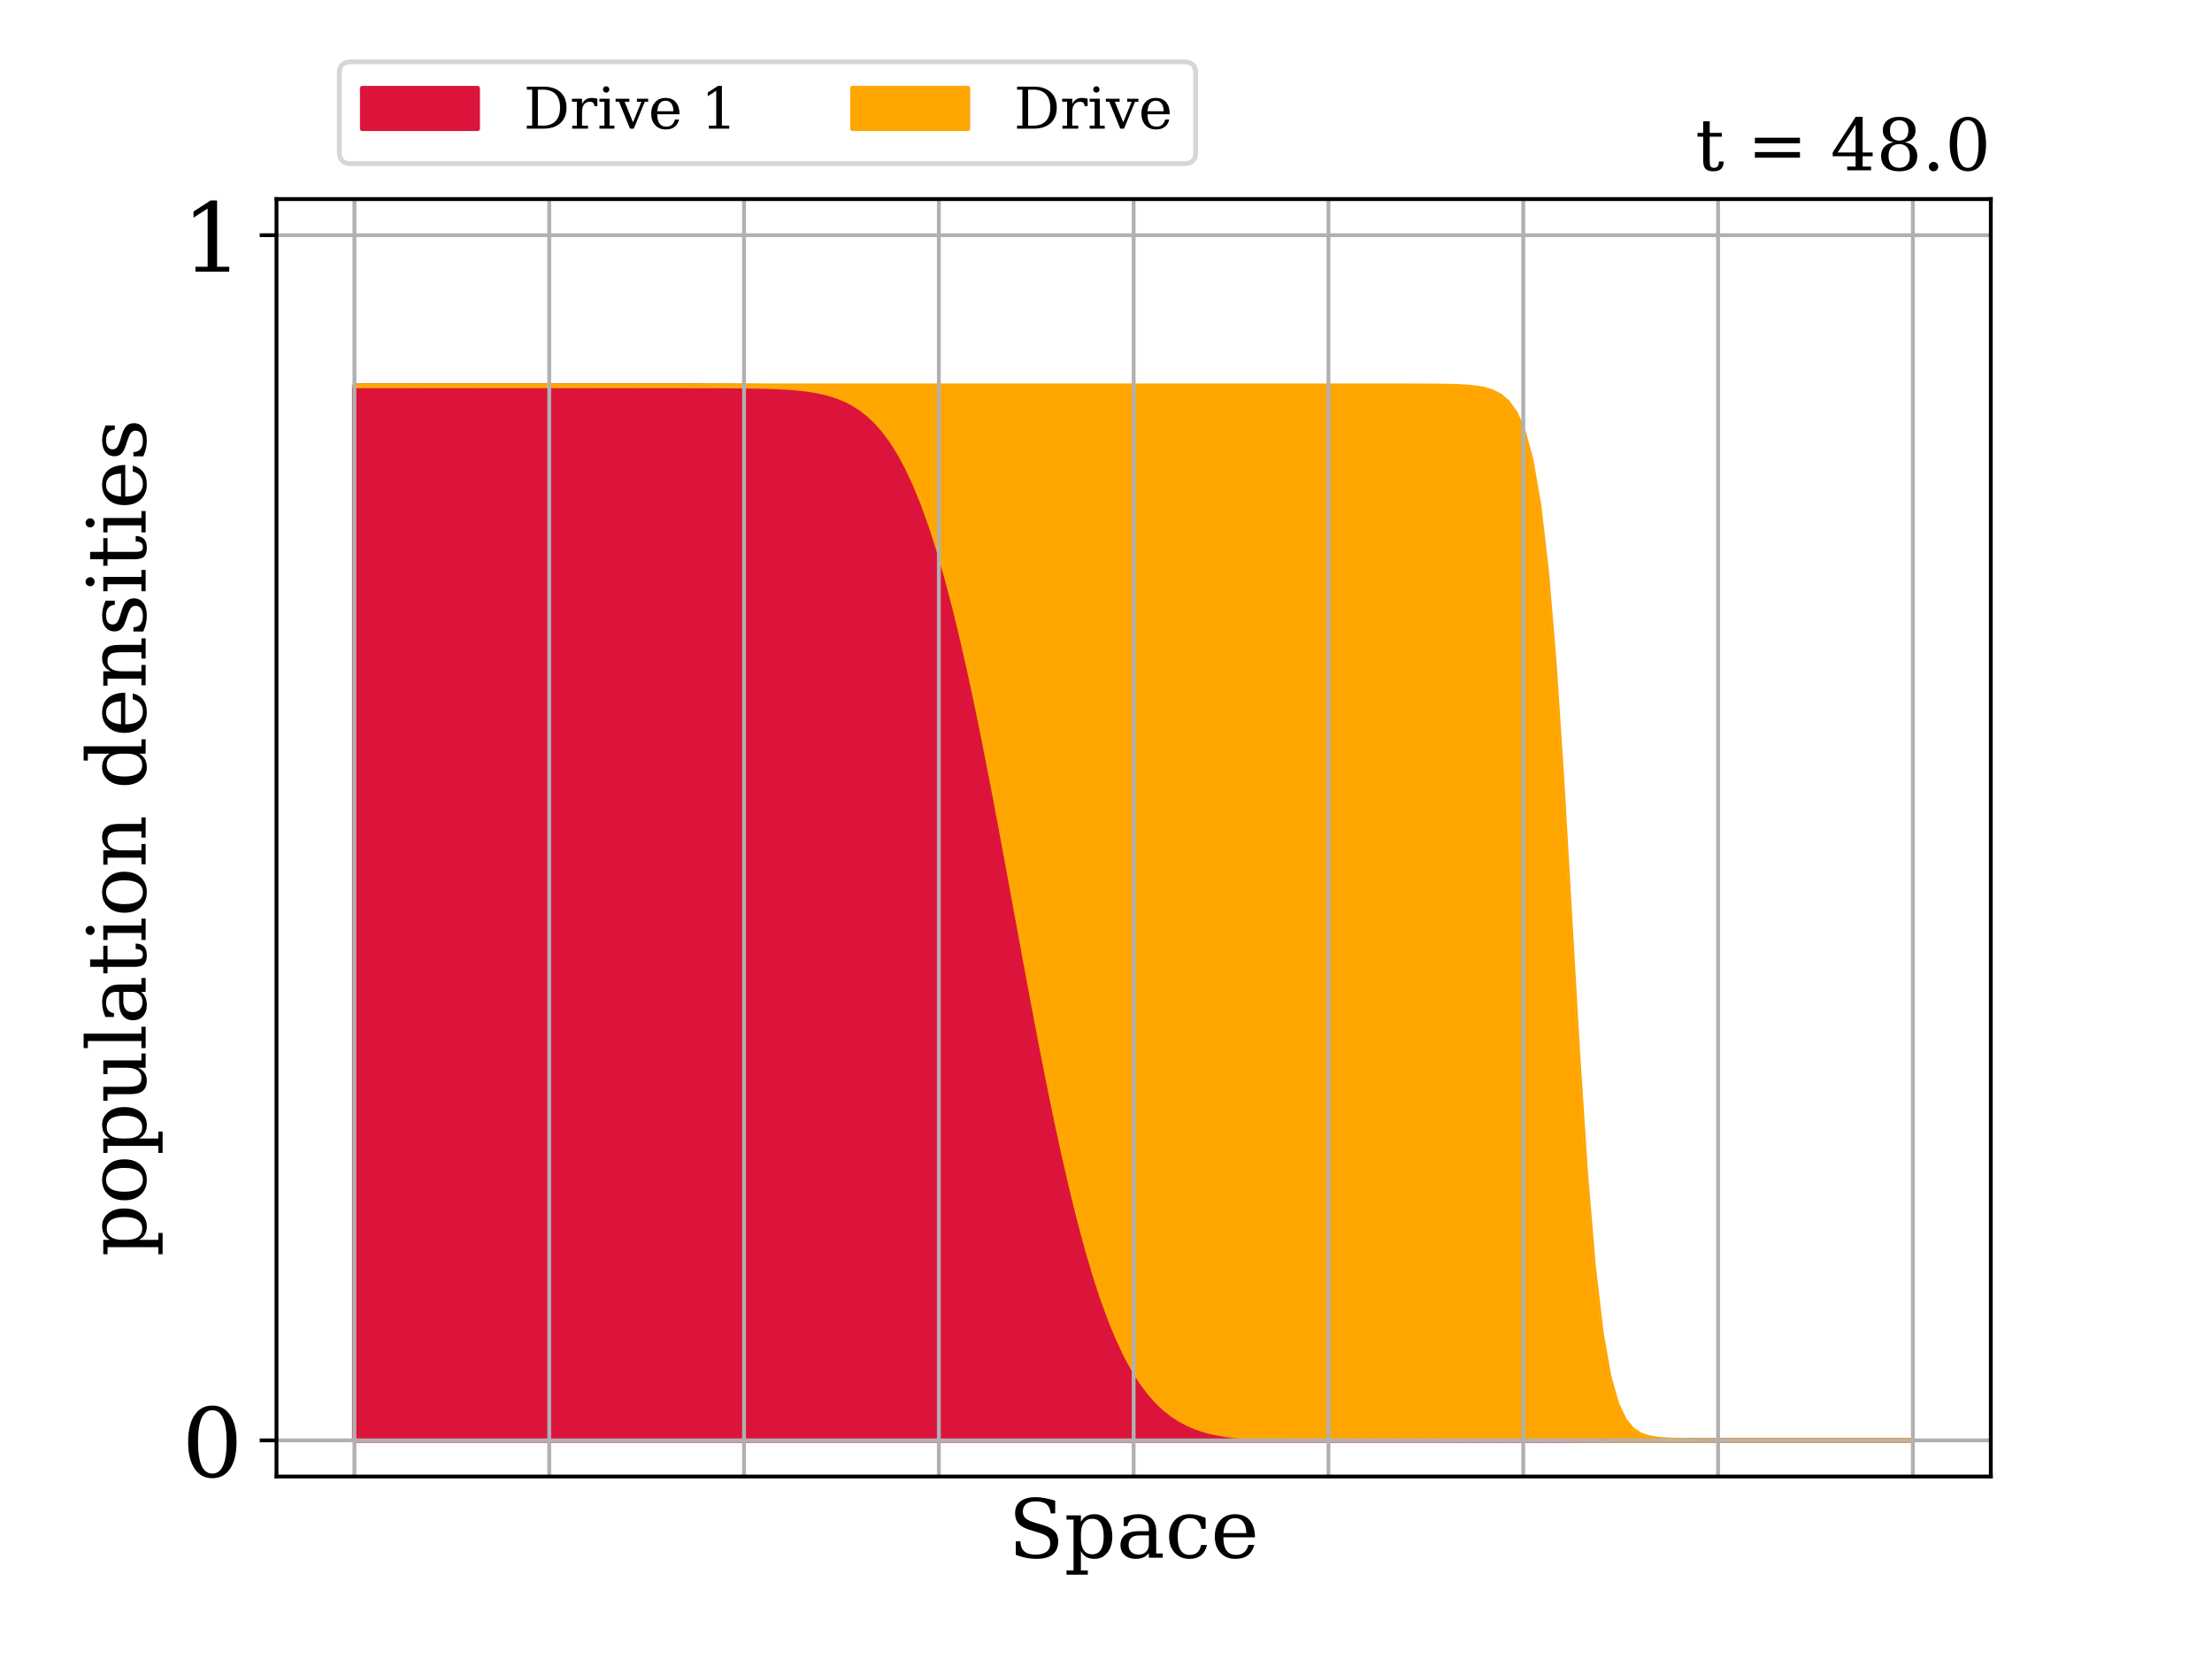 <?xml version="1.0" encoding="utf-8" standalone="no"?>
<!DOCTYPE svg PUBLIC "-//W3C//DTD SVG 1.1//EN"
  "http://www.w3.org/Graphics/SVG/1.1/DTD/svg11.dtd">
<!-- Created with matplotlib (https://matplotlib.org/) -->
<svg height="345.6pt" version="1.1" viewBox="0 0 460.8 345.6" width="460.8pt" xmlns="http://www.w3.org/2000/svg" xmlns:xlink="http://www.w3.org/1999/xlink">
 <defs>
  <style type="text/css">*{stroke-linecap:butt;stroke-linejoin:round;}</style>
 </defs>
 <g id="figure_1">
  <g id="patch_1">
   <path d="M 0 345.6 
L 460.8 345.6 
L 460.8 0 
L 0 0 
z
" style="fill:#ffffff;"/>
  </g>
  <g id="axes_1">
   <g id="patch_2">
    <path d="M 57.6 307.584 
L 414.72 307.584 
L 414.72 41.472 
L 57.6 41.472 
z
" style="fill:#ffffff;"/>
   </g>
   <g id="PolyCollection_1">
    <defs>
     <path d="M 73.833 -45.547 
L 73.833 -265.215 
L 75.456 -265.215 
L 77.079 -265.215 
L 78.703 -265.215 
L 80.326 -265.215 
L 81.949 -265.215 
L 83.572 -265.215 
L 85.196 -265.215 
L 86.819 -265.215 
L 88.442 -265.215 
L 90.065 -265.215 
L 91.689 -265.215 
L 93.312 -265.215 
L 94.935 -265.215 
L 96.559 -265.215 
L 98.182 -265.215 
L 99.805 -265.215 
L 101.428 -265.215 
L 103.052 -265.215 
L 104.675 -265.215 
L 106.298 -265.215 
L 107.921 -265.215 
L 109.545 -265.215 
L 111.168 -265.215 
L 112.791 -265.215 
L 114.415 -265.215 
L 116.038 -265.215 
L 117.661 -265.215 
L 119.284 -265.215 
L 120.908 -265.215 
L 122.531 -265.215 
L 124.154 -265.215 
L 125.777 -265.215 
L 127.401 -265.215 
L 129.024 -265.215 
L 130.647 -265.215 
L 132.271 -265.215 
L 133.894 -265.215 
L 135.517 -265.215 
L 137.14 -265.215 
L 138.764 -265.215 
L 140.387 -265.214 
L 142.01 -265.214 
L 143.633 -265.213 
L 145.257 -265.212 
L 146.88 -265.209 
L 148.503 -265.206 
L 150.127 -265.202 
L 151.75 -265.195 
L 153.373 -265.185 
L 154.996 -265.171 
L 156.62 -265.151 
L 158.243 -265.122 
L 159.866 -265.082 
L 161.489 -265.026 
L 163.113 -264.95 
L 164.736 -264.847 
L 166.359 -264.708 
L 167.983 -264.523 
L 169.606 -264.279 
L 171.229 -263.96 
L 172.852 -263.55 
L 174.476 -263.024 
L 176.099 -262.359 
L 177.722 -261.526 
L 179.345 -260.494 
L 180.969 -259.226 
L 182.592 -257.685 
L 184.215 -255.832 
L 185.839 -253.626 
L 187.462 -251.026 
L 189.085 -247.995 
L 190.708 -244.495 
L 192.332 -240.497 
L 193.955 -235.975 
L 195.578 -230.915 
L 197.201 -225.31 
L 198.825 -219.165 
L 200.448 -212.498 
L 202.071 -205.337 
L 203.695 -197.727 
L 205.318 -189.722 
L 206.941 -181.388 
L 208.564 -172.8 
L 210.188 -164.042 
L 211.811 -155.202 
L 213.434 -146.37 
L 215.057 -137.638 
L 216.681 -129.091 
L 218.304 -120.813 
L 219.927 -112.874 
L 221.551 -105.34 
L 223.174 -98.262 
L 224.797 -91.679 
L 226.42 -85.619 
L 228.044 -80.095 
L 229.667 -75.11 
L 231.29 -70.657 
L 232.913 -66.718 
L 234.537 -63.268 
L 236.16 -60.275 
L 237.783 -57.704 
L 239.407 -55.516 
L 241.03 -53.672 
L 242.653 -52.131 
L 244.276 -50.857 
L 245.9 -49.812 
L 247.523 -48.962 
L 249.146 -48.277 
L 250.769 -47.729 
L 252.393 -47.294 
L 254.016 -46.952 
L 255.639 -46.684 
L 257.263 -46.475 
L 258.886 -46.314 
L 260.509 -46.189 
L 262.132 -46.094 
L 263.756 -46.02 
L 265.379 -45.964 
L 267.002 -45.921 
L 268.625 -45.887 
L 270.249 -45.861 
L 271.872 -45.841 
L 273.495 -45.825 
L 275.119 -45.812 
L 276.742 -45.801 
L 278.365 -45.792 
L 279.988 -45.784 
L 281.612 -45.778 
L 283.235 -45.772 
L 284.858 -45.768 
L 286.481 -45.763 
L 288.105 -45.759 
L 289.728 -45.756 
L 291.351 -45.752 
L 292.975 -45.749 
L 294.598 -45.747 
L 296.221 -45.744 
L 297.844 -45.742 
L 299.468 -45.739 
L 301.091 -45.737 
L 302.714 -45.735 
L 304.337 -45.733 
L 305.961 -45.731 
L 307.584 -45.729 
L 309.207 -45.728 
L 310.831 -45.726 
L 312.454 -45.723 
L 314.077 -45.721 
L 315.7 -45.718 
L 317.324 -45.714 
L 318.947 -45.708 
L 320.57 -45.699 
L 322.193 -45.687 
L 323.817 -45.672 
L 325.44 -45.652 
L 327.063 -45.63 
L 328.687 -45.608 
L 330.31 -45.589 
L 331.933 -45.574 
L 333.556 -45.564 
L 335.18 -45.557 
L 336.803 -45.553 
L 338.426 -45.55 
L 340.049 -45.549 
L 341.673 -45.548 
L 343.296 -45.548 
L 344.919 -45.548 
L 346.543 -45.548 
L 348.166 -45.548 
L 349.789 -45.547 
L 351.412 -45.547 
L 353.036 -45.547 
L 354.659 -45.547 
L 356.282 -45.547 
L 357.905 -45.547 
L 359.529 -45.547 
L 361.152 -45.547 
L 362.775 -45.547 
L 364.399 -45.547 
L 366.022 -45.547 
L 367.645 -45.547 
L 369.268 -45.547 
L 370.892 -45.547 
L 372.515 -45.547 
L 374.138 -45.547 
L 375.761 -45.547 
L 377.385 -45.547 
L 379.008 -45.547 
L 380.631 -45.547 
L 382.255 -45.547 
L 383.878 -45.547 
L 385.501 -45.547 
L 387.124 -45.547 
L 388.748 -45.547 
L 390.371 -45.547 
L 391.994 -45.547 
L 393.617 -45.547 
L 395.241 -45.547 
L 396.864 -45.547 
L 398.487 -45.547 
L 398.487 -45.547 
L 398.487 -45.547 
L 396.864 -45.547 
L 395.241 -45.547 
L 393.617 -45.547 
L 391.994 -45.547 
L 390.371 -45.547 
L 388.748 -45.547 
L 387.124 -45.547 
L 385.501 -45.547 
L 383.878 -45.547 
L 382.255 -45.547 
L 380.631 -45.547 
L 379.008 -45.547 
L 377.385 -45.547 
L 375.761 -45.547 
L 374.138 -45.547 
L 372.515 -45.547 
L 370.892 -45.547 
L 369.268 -45.547 
L 367.645 -45.547 
L 366.022 -45.547 
L 364.399 -45.547 
L 362.775 -45.547 
L 361.152 -45.547 
L 359.529 -45.547 
L 357.905 -45.547 
L 356.282 -45.547 
L 354.659 -45.547 
L 353.036 -45.547 
L 351.412 -45.547 
L 349.789 -45.547 
L 348.166 -45.547 
L 346.543 -45.547 
L 344.919 -45.547 
L 343.296 -45.547 
L 341.673 -45.547 
L 340.049 -45.547 
L 338.426 -45.547 
L 336.803 -45.547 
L 335.18 -45.547 
L 333.556 -45.547 
L 331.933 -45.547 
L 330.31 -45.547 
L 328.687 -45.547 
L 327.063 -45.547 
L 325.44 -45.547 
L 323.817 -45.547 
L 322.193 -45.547 
L 320.57 -45.547 
L 318.947 -45.547 
L 317.324 -45.547 
L 315.7 -45.547 
L 314.077 -45.547 
L 312.454 -45.547 
L 310.831 -45.547 
L 309.207 -45.547 
L 307.584 -45.547 
L 305.961 -45.547 
L 304.337 -45.547 
L 302.714 -45.547 
L 301.091 -45.547 
L 299.468 -45.547 
L 297.844 -45.547 
L 296.221 -45.547 
L 294.598 -45.547 
L 292.975 -45.547 
L 291.351 -45.547 
L 289.728 -45.547 
L 288.105 -45.547 
L 286.481 -45.547 
L 284.858 -45.547 
L 283.235 -45.547 
L 281.612 -45.547 
L 279.988 -45.547 
L 278.365 -45.547 
L 276.742 -45.547 
L 275.119 -45.547 
L 273.495 -45.547 
L 271.872 -45.547 
L 270.249 -45.547 
L 268.625 -45.547 
L 267.002 -45.547 
L 265.379 -45.547 
L 263.756 -45.547 
L 262.132 -45.547 
L 260.509 -45.547 
L 258.886 -45.547 
L 257.263 -45.547 
L 255.639 -45.547 
L 254.016 -45.547 
L 252.393 -45.547 
L 250.769 -45.547 
L 249.146 -45.547 
L 247.523 -45.547 
L 245.9 -45.547 
L 244.276 -45.547 
L 242.653 -45.547 
L 241.03 -45.547 
L 239.407 -45.547 
L 237.783 -45.547 
L 236.16 -45.547 
L 234.537 -45.547 
L 232.913 -45.547 
L 231.29 -45.547 
L 229.667 -45.547 
L 228.044 -45.547 
L 226.42 -45.547 
L 224.797 -45.547 
L 223.174 -45.547 
L 221.551 -45.547 
L 219.927 -45.547 
L 218.304 -45.547 
L 216.681 -45.547 
L 215.057 -45.547 
L 213.434 -45.547 
L 211.811 -45.547 
L 210.188 -45.547 
L 208.564 -45.547 
L 206.941 -45.547 
L 205.318 -45.547 
L 203.695 -45.547 
L 202.071 -45.547 
L 200.448 -45.547 
L 198.825 -45.547 
L 197.201 -45.547 
L 195.578 -45.547 
L 193.955 -45.547 
L 192.332 -45.547 
L 190.708 -45.547 
L 189.085 -45.547 
L 187.462 -45.547 
L 185.839 -45.547 
L 184.215 -45.547 
L 182.592 -45.547 
L 180.969 -45.547 
L 179.345 -45.547 
L 177.722 -45.547 
L 176.099 -45.547 
L 174.476 -45.547 
L 172.852 -45.547 
L 171.229 -45.547 
L 169.606 -45.547 
L 167.983 -45.547 
L 166.359 -45.547 
L 164.736 -45.547 
L 163.113 -45.547 
L 161.489 -45.547 
L 159.866 -45.547 
L 158.243 -45.547 
L 156.62 -45.547 
L 154.996 -45.547 
L 153.373 -45.547 
L 151.75 -45.547 
L 150.127 -45.547 
L 148.503 -45.547 
L 146.88 -45.547 
L 145.257 -45.547 
L 143.633 -45.547 
L 142.01 -45.547 
L 140.387 -45.547 
L 138.764 -45.547 
L 137.14 -45.547 
L 135.517 -45.547 
L 133.894 -45.547 
L 132.271 -45.547 
L 130.647 -45.547 
L 129.024 -45.547 
L 127.401 -45.547 
L 125.777 -45.547 
L 124.154 -45.547 
L 122.531 -45.547 
L 120.908 -45.547 
L 119.284 -45.547 
L 117.661 -45.547 
L 116.038 -45.547 
L 114.415 -45.547 
L 112.791 -45.547 
L 111.168 -45.547 
L 109.545 -45.547 
L 107.921 -45.547 
L 106.298 -45.547 
L 104.675 -45.547 
L 103.052 -45.547 
L 101.428 -45.547 
L 99.805 -45.547 
L 98.182 -45.547 
L 96.559 -45.547 
L 94.935 -45.547 
L 93.312 -45.547 
L 91.689 -45.547 
L 90.065 -45.547 
L 88.442 -45.547 
L 86.819 -45.547 
L 85.196 -45.547 
L 83.572 -45.547 
L 81.949 -45.547 
L 80.326 -45.547 
L 78.703 -45.547 
L 77.079 -45.547 
L 75.456 -45.547 
L 73.833 -45.547 
z
" id="m467cdd3115" style="stroke:#dc143c;"/>
    </defs>
    <g clip-path="url(#pe5baf56ede)">
     <use style="fill:#dc143c;stroke:#dc143c;" x="0" xlink:href="#m467cdd3115" y="345.6"/>
    </g>
   </g>
   <g id="PolyCollection_2">
    <defs>
     <path d="M 73.833 -265.215 
L 73.833 -265.215 
L 75.456 -265.215 
L 77.079 -265.215 
L 78.703 -265.215 
L 80.326 -265.215 
L 81.949 -265.215 
L 83.572 -265.215 
L 85.196 -265.215 
L 86.819 -265.215 
L 88.442 -265.215 
L 90.065 -265.215 
L 91.689 -265.215 
L 93.312 -265.215 
L 94.935 -265.215 
L 96.559 -265.215 
L 98.182 -265.215 
L 99.805 -265.215 
L 101.428 -265.215 
L 103.052 -265.215 
L 104.675 -265.215 
L 106.298 -265.215 
L 107.921 -265.215 
L 109.545 -265.215 
L 111.168 -265.215 
L 112.791 -265.215 
L 114.415 -265.215 
L 116.038 -265.215 
L 117.661 -265.215 
L 119.284 -265.215 
L 120.908 -265.215 
L 122.531 -265.215 
L 124.154 -265.215 
L 125.777 -265.215 
L 127.401 -265.215 
L 129.024 -265.215 
L 130.647 -265.215 
L 132.271 -265.215 
L 133.894 -265.215 
L 135.517 -265.215 
L 137.14 -265.215 
L 138.764 -265.215 
L 140.387 -265.214 
L 142.01 -265.214 
L 143.633 -265.213 
L 145.257 -265.212 
L 146.88 -265.209 
L 148.503 -265.206 
L 150.127 -265.202 
L 151.75 -265.195 
L 153.373 -265.185 
L 154.996 -265.171 
L 156.62 -265.151 
L 158.243 -265.122 
L 159.866 -265.082 
L 161.489 -265.026 
L 163.113 -264.95 
L 164.736 -264.847 
L 166.359 -264.708 
L 167.983 -264.523 
L 169.606 -264.279 
L 171.229 -263.96 
L 172.852 -263.55 
L 174.476 -263.024 
L 176.099 -262.359 
L 177.722 -261.526 
L 179.345 -260.494 
L 180.969 -259.226 
L 182.592 -257.685 
L 184.215 -255.832 
L 185.839 -253.626 
L 187.462 -251.026 
L 189.085 -247.995 
L 190.708 -244.495 
L 192.332 -240.497 
L 193.955 -235.975 
L 195.578 -230.915 
L 197.201 -225.31 
L 198.825 -219.165 
L 200.448 -212.498 
L 202.071 -205.337 
L 203.695 -197.727 
L 205.318 -189.722 
L 206.941 -181.388 
L 208.564 -172.8 
L 210.188 -164.042 
L 211.811 -155.202 
L 213.434 -146.37 
L 215.057 -137.638 
L 216.681 -129.091 
L 218.304 -120.813 
L 219.927 -112.874 
L 221.551 -105.34 
L 223.174 -98.262 
L 224.797 -91.679 
L 226.42 -85.619 
L 228.044 -80.095 
L 229.667 -75.11 
L 231.29 -70.657 
L 232.913 -66.718 
L 234.537 -63.268 
L 236.16 -60.275 
L 237.783 -57.704 
L 239.407 -55.516 
L 241.03 -53.672 
L 242.653 -52.131 
L 244.276 -50.857 
L 245.9 -49.812 
L 247.523 -48.962 
L 249.146 -48.277 
L 250.769 -47.729 
L 252.393 -47.294 
L 254.016 -46.952 
L 255.639 -46.684 
L 257.263 -46.475 
L 258.886 -46.314 
L 260.509 -46.189 
L 262.132 -46.094 
L 263.756 -46.02 
L 265.379 -45.964 
L 267.002 -45.921 
L 268.625 -45.887 
L 270.249 -45.861 
L 271.872 -45.841 
L 273.495 -45.825 
L 275.119 -45.812 
L 276.742 -45.801 
L 278.365 -45.792 
L 279.988 -45.784 
L 281.612 -45.778 
L 283.235 -45.772 
L 284.858 -45.768 
L 286.481 -45.763 
L 288.105 -45.759 
L 289.728 -45.756 
L 291.351 -45.752 
L 292.975 -45.749 
L 294.598 -45.747 
L 296.221 -45.744 
L 297.844 -45.742 
L 299.468 -45.739 
L 301.091 -45.737 
L 302.714 -45.735 
L 304.337 -45.733 
L 305.961 -45.731 
L 307.584 -45.729 
L 309.207 -45.728 
L 310.831 -45.726 
L 312.454 -45.723 
L 314.077 -45.721 
L 315.7 -45.718 
L 317.324 -45.714 
L 318.947 -45.708 
L 320.57 -45.699 
L 322.193 -45.687 
L 323.817 -45.672 
L 325.44 -45.652 
L 327.063 -45.63 
L 328.687 -45.608 
L 330.31 -45.589 
L 331.933 -45.574 
L 333.556 -45.564 
L 335.18 -45.557 
L 336.803 -45.553 
L 338.426 -45.55 
L 340.049 -45.549 
L 341.673 -45.548 
L 343.296 -45.548 
L 344.919 -45.548 
L 346.543 -45.548 
L 348.166 -45.548 
L 349.789 -45.547 
L 351.412 -45.547 
L 353.036 -45.547 
L 354.659 -45.547 
L 356.282 -45.547 
L 357.905 -45.547 
L 359.529 -45.547 
L 361.152 -45.547 
L 362.775 -45.547 
L 364.399 -45.547 
L 366.022 -45.547 
L 367.645 -45.547 
L 369.268 -45.547 
L 370.892 -45.547 
L 372.515 -45.547 
L 374.138 -45.547 
L 375.761 -45.547 
L 377.385 -45.547 
L 379.008 -45.547 
L 380.631 -45.547 
L 382.255 -45.547 
L 383.878 -45.547 
L 385.501 -45.547 
L 387.124 -45.547 
L 388.748 -45.547 
L 390.371 -45.547 
L 391.994 -45.547 
L 393.617 -45.547 
L 395.241 -45.547 
L 396.864 -45.547 
L 398.487 -45.547 
L 398.487 -45.547 
L 398.487 -45.547 
L 396.864 -45.547 
L 395.241 -45.547 
L 393.617 -45.547 
L 391.994 -45.547 
L 390.371 -45.547 
L 388.748 -45.547 
L 387.124 -45.547 
L 385.501 -45.547 
L 383.878 -45.547 
L 382.255 -45.547 
L 380.631 -45.547 
L 379.008 -45.547 
L 377.385 -45.547 
L 375.761 -45.547 
L 374.138 -45.547 
L 372.515 -45.547 
L 370.892 -45.547 
L 369.268 -45.547 
L 367.645 -45.547 
L 366.022 -45.547 
L 364.399 -45.548 
L 362.775 -45.548 
L 361.152 -45.548 
L 359.529 -45.548 
L 357.905 -45.548 
L 356.282 -45.549 
L 354.659 -45.551 
L 353.036 -45.556 
L 351.412 -45.565 
L 349.789 -45.584 
L 348.166 -45.622 
L 346.543 -45.7 
L 344.919 -45.855 
L 343.296 -46.155 
L 341.673 -46.728 
L 340.049 -47.796 
L 338.426 -49.732 
L 336.803 -53.129 
L 335.18 -58.856 
L 333.556 -68.046 
L 331.933 -81.918 
L 330.31 -101.316 
L 328.687 -125.999 
L 327.063 -154.062 
L 325.44 -182.191 
L 323.817 -206.995 
L 322.193 -226.479 
L 320.57 -240.435 
L 318.947 -249.787 
L 317.324 -255.78 
L 315.7 -259.512 
L 314.077 -261.793 
L 312.454 -263.173 
L 310.831 -264 
L 309.207 -264.494 
L 307.584 -264.788 
L 305.961 -264.962 
L 304.337 -265.066 
L 302.714 -265.127 
L 301.091 -265.163 
L 299.468 -265.185 
L 297.844 -265.197 
L 296.221 -265.205 
L 294.598 -265.209 
L 292.975 -265.212 
L 291.351 -265.213 
L 289.728 -265.214 
L 288.105 -265.215 
L 286.481 -265.215 
L 284.858 -265.215 
L 283.235 -265.215 
L 281.612 -265.215 
L 279.988 -265.215 
L 278.365 -265.215 
L 276.742 -265.215 
L 275.119 -265.215 
L 273.495 -265.215 
L 271.872 -265.215 
L 270.249 -265.215 
L 268.625 -265.215 
L 267.002 -265.215 
L 265.379 -265.215 
L 263.756 -265.215 
L 262.132 -265.215 
L 260.509 -265.215 
L 258.886 -265.215 
L 257.263 -265.215 
L 255.639 -265.215 
L 254.016 -265.215 
L 252.393 -265.215 
L 250.769 -265.215 
L 249.146 -265.215 
L 247.523 -265.215 
L 245.9 -265.215 
L 244.276 -265.215 
L 242.653 -265.215 
L 241.03 -265.215 
L 239.407 -265.215 
L 237.783 -265.215 
L 236.16 -265.215 
L 234.537 -265.215 
L 232.913 -265.215 
L 231.29 -265.215 
L 229.667 -265.215 
L 228.044 -265.215 
L 226.42 -265.215 
L 224.797 -265.215 
L 223.174 -265.215 
L 221.551 -265.215 
L 219.927 -265.215 
L 218.304 -265.215 
L 216.681 -265.215 
L 215.057 -265.215 
L 213.434 -265.215 
L 211.811 -265.215 
L 210.188 -265.215 
L 208.564 -265.215 
L 206.941 -265.215 
L 205.318 -265.215 
L 203.695 -265.215 
L 202.071 -265.215 
L 200.448 -265.215 
L 198.825 -265.215 
L 197.201 -265.215 
L 195.578 -265.215 
L 193.955 -265.215 
L 192.332 -265.215 
L 190.708 -265.215 
L 189.085 -265.215 
L 187.462 -265.215 
L 185.839 -265.215 
L 184.215 -265.215 
L 182.592 -265.215 
L 180.969 -265.215 
L 179.345 -265.215 
L 177.722 -265.215 
L 176.099 -265.215 
L 174.476 -265.215 
L 172.852 -265.215 
L 171.229 -265.215 
L 169.606 -265.215 
L 167.983 -265.215 
L 166.359 -265.215 
L 164.736 -265.215 
L 163.113 -265.215 
L 161.489 -265.215 
L 159.866 -265.215 
L 158.243 -265.215 
L 156.62 -265.215 
L 154.996 -265.215 
L 153.373 -265.215 
L 151.75 -265.215 
L 150.127 -265.215 
L 148.503 -265.215 
L 146.88 -265.215 
L 145.257 -265.215 
L 143.633 -265.215 
L 142.01 -265.215 
L 140.387 -265.215 
L 138.764 -265.215 
L 137.14 -265.215 
L 135.517 -265.215 
L 133.894 -265.215 
L 132.271 -265.215 
L 130.647 -265.215 
L 129.024 -265.215 
L 127.401 -265.215 
L 125.777 -265.215 
L 124.154 -265.215 
L 122.531 -265.215 
L 120.908 -265.215 
L 119.284 -265.215 
L 117.661 -265.215 
L 116.038 -265.215 
L 114.415 -265.215 
L 112.791 -265.215 
L 111.168 -265.215 
L 109.545 -265.215 
L 107.921 -265.215 
L 106.298 -265.215 
L 104.675 -265.215 
L 103.052 -265.215 
L 101.428 -265.215 
L 99.805 -265.215 
L 98.182 -265.215 
L 96.559 -265.215 
L 94.935 -265.215 
L 93.312 -265.215 
L 91.689 -265.215 
L 90.065 -265.215 
L 88.442 -265.215 
L 86.819 -265.215 
L 85.196 -265.215 
L 83.572 -265.215 
L 81.949 -265.215 
L 80.326 -265.215 
L 78.703 -265.215 
L 77.079 -265.215 
L 75.456 -265.215 
L 73.833 -265.215 
z
" id="m7eabb67c05" style="stroke:#ffa500;"/>
    </defs>
    <g clip-path="url(#pe5baf56ede)">
     <use style="fill:#ffa500;stroke:#ffa500;" x="0" xlink:href="#m7eabb67c05" y="345.6"/>
    </g>
   </g>
   <g id="matplotlib.axis_1">
    <g id="xtick_1">
     <g id="line2d_1">
      <path clip-path="url(#pe5baf56ede)" d="M 73.833 307.584 
L 73.833 41.472 
" style="fill:none;stroke:#b0b0b0;stroke-linecap:square;stroke-width:0.8;"/>
     </g>
    </g>
    <g id="xtick_2">
     <g id="line2d_2">
      <path clip-path="url(#pe5baf56ede)" d="M 114.415 307.584 
L 114.415 41.472 
" style="fill:none;stroke:#b0b0b0;stroke-linecap:square;stroke-width:0.8;"/>
     </g>
    </g>
    <g id="xtick_3">
     <g id="line2d_3">
      <path clip-path="url(#pe5baf56ede)" d="M 154.996 307.584 
L 154.996 41.472 
" style="fill:none;stroke:#b0b0b0;stroke-linecap:square;stroke-width:0.8;"/>
     </g>
    </g>
    <g id="xtick_4">
     <g id="line2d_4">
      <path clip-path="url(#pe5baf56ede)" d="M 195.578 307.584 
L 195.578 41.472 
" style="fill:none;stroke:#b0b0b0;stroke-linecap:square;stroke-width:0.8;"/>
     </g>
    </g>
    <g id="xtick_5">
     <g id="line2d_5">
      <path clip-path="url(#pe5baf56ede)" d="M 236.16 307.584 
L 236.16 41.472 
" style="fill:none;stroke:#b0b0b0;stroke-linecap:square;stroke-width:0.8;"/>
     </g>
    </g>
    <g id="xtick_6">
     <g id="line2d_6">
      <path clip-path="url(#pe5baf56ede)" d="M 276.742 307.584 
L 276.742 41.472 
" style="fill:none;stroke:#b0b0b0;stroke-linecap:square;stroke-width:0.8;"/>
     </g>
    </g>
    <g id="xtick_7">
     <g id="line2d_7">
      <path clip-path="url(#pe5baf56ede)" d="M 317.324 307.584 
L 317.324 41.472 
" style="fill:none;stroke:#b0b0b0;stroke-linecap:square;stroke-width:0.8;"/>
     </g>
    </g>
    <g id="xtick_8">
     <g id="line2d_8">
      <path clip-path="url(#pe5baf56ede)" d="M 357.905 307.584 
L 357.905 41.472 
" style="fill:none;stroke:#b0b0b0;stroke-linecap:square;stroke-width:0.8;"/>
     </g>
    </g>
    <g id="xtick_9">
     <g id="line2d_9">
      <path clip-path="url(#pe5baf56ede)" d="M 398.487 307.584 
L 398.487 41.472 
" style="fill:none;stroke:#b0b0b0;stroke-linecap:square;stroke-width:0.8;"/>
     </g>
    </g>
    <g id="text_1">
     <!-- Space -->
     <g transform="translate(210.037 324.501)scale(0.17 -0.17)">
      <defs>
       <path d="M 9.281 3.516 
L 9.281 20.125 
L 14.891 20.062 
Q 15.141 11.766 19.703 7.781 
Q 24.266 3.812 33.594 3.812 
Q 42.281 3.812 46.844 7.25 
Q 51.422 10.688 51.422 17.281 
Q 51.422 22.562 48.656 25.391 
Q 45.906 28.219 37.016 30.906 
L 27.391 33.797 
Q 16.938 36.969 12.672 41.703 
Q 8.406 46.438 8.406 54.688 
Q 8.406 63.969 14.984 69.094 
Q 21.578 74.219 33.5 74.219 
Q 38.578 74.219 44.625 73.109 
Q 50.688 72.016 57.516 69.922 
L 57.516 54.391 
L 52 54.391 
Q 51.172 62.109 46.844 65.547 
Q 42.531 69 33.688 69 
Q 25.984 69 21.953 65.844 
Q 17.922 62.703 17.922 56.688 
Q 17.922 51.469 20.938 48.484 
Q 23.969 45.516 33.797 42.578 
L 42.828 39.891 
Q 52.734 36.922 56.953 32.297 
Q 61.188 27.688 61.188 19.922 
Q 61.188 9.328 54.391 3.953 
Q 47.609 -1.422 34.188 -1.422 
Q 28.172 -1.422 21.938 -0.188 
Q 15.719 1.031 9.281 3.516 
z
" id="DejaVuSerif-83"/>
       <path d="M 20.516 28.516 
L 20.516 23.391 
Q 20.516 14.016 24.094 9.109 
Q 27.688 4.203 34.516 4.203 
Q 41.406 4.203 44.938 9.719 
Q 48.484 15.234 48.484 25.984 
Q 48.484 36.766 44.938 42.234 
Q 41.406 47.703 34.516 47.703 
Q 27.688 47.703 24.094 42.766 
Q 20.516 37.844 20.516 28.516 
z
M 11.531 46.688 
L 2.875 46.688 
L 2.875 51.906 
L 20.516 51.906 
L 20.516 43.797 
Q 23.141 48.688 27.219 51 
Q 31.297 53.328 37.312 53.328 
Q 46.875 53.328 52.922 45.75 
Q 58.984 38.188 58.984 25.984 
Q 58.984 13.766 52.922 6.172 
Q 46.875 -1.422 37.312 -1.422 
Q 31.297 -1.422 27.219 0.891 
Q 23.141 3.219 20.516 8.109 
L 20.516 -15.578 
L 29 -15.578 
L 29 -20.797 
L 2.875 -20.797 
L 2.875 -15.578 
L 11.531 -15.578 
z
" id="DejaVuSerif-112"/>
       <path d="M 39.797 16.312 
L 39.797 27.297 
L 28.219 27.297 
Q 21.531 27.297 18.25 24.406 
Q 14.984 21.531 14.984 15.578 
Q 14.984 10.156 18.297 6.984 
Q 21.625 3.812 27.297 3.812 
Q 32.906 3.812 36.344 7.281 
Q 39.797 10.75 39.797 16.312 
z
M 48.781 32.422 
L 48.781 5.172 
L 56.781 5.172 
L 56.781 0 
L 39.797 0 
L 39.797 5.609 
Q 36.812 2 32.906 0.281 
Q 29 -1.422 23.781 -1.422 
Q 15.141 -1.422 10.062 3.172 
Q 4.984 7.766 4.984 15.578 
Q 4.984 23.641 10.797 28.078 
Q 16.609 32.516 27.203 32.516 
L 39.797 32.516 
L 39.797 36.078 
Q 39.797 42 36.203 45.234 
Q 32.625 48.484 26.125 48.484 
Q 20.75 48.484 17.578 46.047 
Q 14.406 43.609 13.625 38.812 
L 8.984 38.812 
L 8.984 49.312 
Q 13.672 51.312 18.094 52.312 
Q 22.516 53.328 26.703 53.328 
Q 37.5 53.328 43.141 47.969 
Q 48.781 42.625 48.781 32.422 
z
" id="DejaVuSerif-97"/>
       <path d="M 51.422 15.578 
Q 49.516 7.281 44.094 2.922 
Q 38.672 -1.422 30.078 -1.422 
Q 18.75 -1.422 11.859 6.078 
Q 4.984 13.578 4.984 25.984 
Q 4.984 38.422 11.859 45.875 
Q 18.75 53.328 30.078 53.328 
Q 35.016 53.328 39.891 52.172 
Q 44.781 51.031 49.703 48.688 
L 49.703 35.406 
L 44.484 35.406 
Q 43.453 42.234 40.016 45.359 
Q 36.578 48.484 30.172 48.484 
Q 22.906 48.484 19.188 42.844 
Q 15.484 37.203 15.484 25.984 
Q 15.484 14.75 19.172 9.078 
Q 22.859 3.422 30.172 3.422 
Q 35.984 3.422 39.453 6.438 
Q 42.922 9.469 44.188 15.578 
z
" id="DejaVuSerif-99"/>
       <path d="M 54.203 25 
L 15.484 25 
L 15.484 24.609 
Q 15.484 14.109 19.438 8.766 
Q 23.391 3.422 31.109 3.422 
Q 37.016 3.422 40.797 6.516 
Q 44.578 9.625 46.094 15.719 
L 53.328 15.719 
Q 51.172 7.172 45.375 2.875 
Q 39.594 -1.422 30.172 -1.422 
Q 18.797 -1.422 11.891 6.078 
Q 4.984 13.578 4.984 25.984 
Q 4.984 38.281 11.766 45.797 
Q 18.562 53.328 29.594 53.328 
Q 41.359 53.328 47.656 46.062 
Q 53.953 38.812 54.203 25 
z
M 43.609 30.172 
Q 43.312 39.266 39.766 43.875 
Q 36.234 48.484 29.594 48.484 
Q 23.391 48.484 19.828 43.844 
Q 16.266 39.203 15.484 30.172 
z
" id="DejaVuSerif-101"/>
      </defs>
      <use xlink:href="#DejaVuSerif-83"/>
      <use x="68.506" xlink:href="#DejaVuSerif-112"/>
      <use x="132.52" xlink:href="#DejaVuSerif-97"/>
      <use x="192.139" xlink:href="#DejaVuSerif-99"/>
      <use x="248.145" xlink:href="#DejaVuSerif-101"/>
     </g>
    </g>
   </g>
   <g id="matplotlib.axis_2">
    <g id="ytick_1">
     <g id="line2d_10">
      <path clip-path="url(#pe5baf56ede)" d="M 57.6 300.053 
L 414.72 300.053 
" style="fill:none;stroke:#b0b0b0;stroke-linecap:square;stroke-width:0.8;"/>
     </g>
     <g id="line2d_11">
      <defs>
       <path d="M 0 0 
L -3.5 0 
" id="md3bd113e80" style="stroke:#000000;stroke-width:0.8;"/>
      </defs>
      <g>
       <use style="stroke:#000000;stroke-width:0.8;" x="57.6" xlink:href="#md3bd113e80" y="300.053"/>
      </g>
     </g>
     <g id="text_2">
      <!-- 0 -->
      <g transform="translate(37.875 307.651)scale(0.2 -0.2)">
       <defs>
        <path d="M 31.781 3.422 
Q 39.266 3.422 42.969 11.625 
Q 46.688 19.828 46.688 36.375 
Q 46.688 52.984 42.969 61.188 
Q 39.266 69.391 31.781 69.391 
Q 24.312 69.391 20.594 61.188 
Q 16.891 52.984 16.891 36.375 
Q 16.891 19.828 20.594 11.625 
Q 24.312 3.422 31.781 3.422 
z
M 31.781 -1.422 
Q 19.922 -1.422 13.25 8.531 
Q 6.594 18.5 6.594 36.375 
Q 6.594 54.297 13.25 64.25 
Q 19.922 74.219 31.781 74.219 
Q 43.703 74.219 50.344 64.25 
Q 56.984 54.297 56.984 36.375 
Q 56.984 18.5 50.344 8.531 
Q 43.703 -1.422 31.781 -1.422 
z
" id="DejaVuSerif-48"/>
       </defs>
       <use xlink:href="#DejaVuSerif-48"/>
      </g>
     </g>
    </g>
    <g id="ytick_2">
     <g id="line2d_12">
      <path clip-path="url(#pe5baf56ede)" d="M 57.6 49.003 
L 414.72 49.003 
" style="fill:none;stroke:#b0b0b0;stroke-linecap:square;stroke-width:0.8;"/>
     </g>
     <g id="line2d_13">
      <g>
       <use style="stroke:#000000;stroke-width:0.8;" x="57.6" xlink:href="#md3bd113e80" y="49.003"/>
      </g>
     </g>
     <g id="text_3">
      <!-- 1 -->
      <g transform="translate(37.875 56.602)scale(0.2 -0.2)">
       <defs>
        <path d="M 14.203 0 
L 14.203 5.172 
L 26.906 5.172 
L 26.906 65.828 
L 12.203 56.297 
L 12.203 62.703 
L 29.984 74.219 
L 36.719 74.219 
L 36.719 5.172 
L 49.422 5.172 
L 49.422 0 
z
" id="DejaVuSerif-49"/>
       </defs>
       <use xlink:href="#DejaVuSerif-49"/>
      </g>
     </g>
    </g>
    <g id="text_4">
     <!-- population densities -->
     <g transform="translate(30.34 261.771)rotate(-90)scale(0.17 -0.17)">
      <defs>
       <path d="M 30.078 3.422 
Q 37.312 3.422 40.984 9.125 
Q 44.672 14.844 44.672 25.984 
Q 44.672 37.109 40.984 42.797 
Q 37.312 48.484 30.078 48.484 
Q 22.859 48.484 19.172 42.797 
Q 15.484 37.109 15.484 25.984 
Q 15.484 14.844 19.188 9.125 
Q 22.906 3.422 30.078 3.422 
z
M 30.078 -1.422 
Q 18.75 -1.422 11.859 6.078 
Q 4.984 13.578 4.984 25.984 
Q 4.984 38.375 11.844 45.844 
Q 18.703 53.328 30.078 53.328 
Q 41.453 53.328 48.312 45.844 
Q 55.172 38.375 55.172 25.984 
Q 55.172 13.578 48.312 6.078 
Q 41.453 -1.422 30.078 -1.422 
z
" id="DejaVuSerif-111"/>
       <path d="M 35.406 51.906 
L 52.203 51.906 
L 52.203 5.172 
L 60.688 5.172 
L 60.688 0 
L 43.219 0 
L 43.219 9.188 
Q 40.719 4 36.766 1.281 
Q 32.812 -1.422 27.594 -1.422 
Q 18.953 -1.422 14.875 3.484 
Q 10.797 8.406 10.797 18.891 
L 10.797 46.688 
L 2.688 46.688 
L 2.688 51.906 
L 19.828 51.906 
L 19.828 21.688 
Q 19.828 12.203 22.141 8.688 
Q 24.469 5.172 30.422 5.172 
Q 36.672 5.172 39.938 9.766 
Q 43.219 14.359 43.219 23.094 
L 43.219 46.688 
L 35.406 46.688 
z
" id="DejaVuSerif-117"/>
       <path d="M 20.516 5.172 
L 29 5.172 
L 29 0 
L 2.875 0 
L 2.875 5.172 
L 11.531 5.172 
L 11.531 70.797 
L 2.875 70.797 
L 2.875 75.984 
L 20.516 75.984 
z
" id="DejaVuSerif-108"/>
       <path d="M 10.797 46.688 
L 2.875 46.688 
L 2.875 51.906 
L 10.797 51.906 
L 10.797 68.016 
L 19.828 68.016 
L 19.828 51.906 
L 36.719 51.906 
L 36.719 46.688 
L 19.828 46.688 
L 19.828 13.719 
Q 19.828 7.125 21.094 5.266 
Q 22.359 3.422 25.781 3.422 
Q 29.297 3.422 30.906 5.484 
Q 32.516 7.562 32.625 12.203 
L 39.406 12.203 
Q 39.016 5.125 35.547 1.844 
Q 32.078 -1.422 25 -1.422 
Q 17.234 -1.422 14.016 2.016 
Q 10.797 5.469 10.797 13.719 
z
" id="DejaVuSerif-116"/>
       <path d="M 9.719 68.016 
Q 9.719 70.266 11.344 71.922 
Q 12.984 73.578 15.281 73.578 
Q 17.531 73.578 19.156 71.922 
Q 20.797 70.266 20.797 68.016 
Q 20.797 65.719 19.188 64.109 
Q 17.578 62.5 15.281 62.5 
Q 12.984 62.5 11.344 64.109 
Q 9.719 65.719 9.719 68.016 
z
M 21.188 5.172 
L 29.688 5.172 
L 29.688 0 
L 3.609 0 
L 3.609 5.172 
L 12.203 5.172 
L 12.203 46.688 
L 3.609 46.688 
L 3.609 51.906 
L 21.188 51.906 
z
" id="DejaVuSerif-105"/>
       <path d="M 4.109 0 
L 4.109 5.172 
L 12.203 5.172 
L 12.203 46.688 
L 3.609 46.688 
L 3.609 51.906 
L 21.188 51.906 
L 21.188 42.672 
Q 23.688 47.953 27.656 50.641 
Q 31.641 53.328 36.922 53.328 
Q 45.516 53.328 49.562 48.391 
Q 53.609 43.453 53.609 33.016 
L 53.609 5.172 
L 61.625 5.172 
L 61.625 0 
L 36.812 0 
L 36.812 5.172 
L 44.578 5.172 
L 44.578 30.172 
Q 44.578 39.703 42.234 43.234 
Q 39.891 46.781 33.984 46.781 
Q 27.734 46.781 24.453 42.203 
Q 21.188 37.641 21.188 28.906 
L 21.188 5.172 
L 29 5.172 
L 29 0 
z
" id="DejaVuSerif-110"/>
       <path id="DejaVuSerif-32"/>
       <path d="M 52.484 5.172 
L 61.078 5.172 
L 61.078 0 
L 43.5 0 
L 43.5 8.109 
Q 40.875 3.219 36.797 0.891 
Q 32.719 -1.422 26.703 -1.422 
Q 17.141 -1.422 11.062 6.172 
Q 4.984 13.766 4.984 25.984 
Q 4.984 38.188 11.031 45.75 
Q 17.094 53.328 26.703 53.328 
Q 32.719 53.328 36.797 51 
Q 40.875 48.688 43.5 43.797 
L 43.5 70.797 
L 35.016 70.797 
L 35.016 75.984 
L 52.484 75.984 
z
M 43.5 23.391 
L 43.5 28.516 
Q 43.5 37.844 39.906 42.766 
Q 36.328 47.703 29.5 47.703 
Q 22.562 47.703 19.016 42.234 
Q 15.484 36.766 15.484 25.984 
Q 15.484 15.234 19.016 9.719 
Q 22.562 4.203 29.5 4.203 
Q 36.328 4.203 39.906 9.109 
Q 43.5 14.016 43.5 23.391 
z
" id="DejaVuSerif-100"/>
       <path d="M 5.609 2.875 
L 5.609 14.984 
L 10.797 14.984 
Q 10.984 9.188 14.422 6.297 
Q 17.875 3.422 24.609 3.422 
Q 30.672 3.422 33.844 5.688 
Q 37.016 7.953 37.016 12.312 
Q 37.016 15.719 34.688 17.812 
Q 32.375 19.922 24.906 22.312 
L 18.406 24.516 
Q 11.719 26.656 8.719 29.875 
Q 5.719 33.109 5.719 38.094 
Q 5.719 45.219 10.938 49.266 
Q 16.156 53.328 25.391 53.328 
Q 29.5 53.328 34.031 52.25 
Q 38.578 51.172 43.406 49.125 
L 43.406 37.797 
L 38.234 37.797 
Q 38.031 42.828 34.703 45.656 
Q 31.391 48.484 25.688 48.484 
Q 20.016 48.484 17.109 46.484 
Q 14.203 44.484 14.203 40.484 
Q 14.203 37.203 16.406 35.219 
Q 18.609 33.25 25.203 31.203 
L 32.328 29 
Q 39.703 26.703 42.938 23.266 
Q 46.188 19.828 46.188 14.406 
Q 46.188 7.031 40.547 2.797 
Q 34.906 -1.422 25 -1.422 
Q 19.969 -1.422 15.188 -0.344 
Q 10.406 0.734 5.609 2.875 
z
" id="DejaVuSerif-115"/>
      </defs>
      <use xlink:href="#DejaVuSerif-112"/>
      <use x="64.014" xlink:href="#DejaVuSerif-111"/>
      <use x="124.219" xlink:href="#DejaVuSerif-112"/>
      <use x="188.232" xlink:href="#DejaVuSerif-117"/>
      <use x="252.637" xlink:href="#DejaVuSerif-108"/>
      <use x="284.619" xlink:href="#DejaVuSerif-97"/>
      <use x="344.238" xlink:href="#DejaVuSerif-116"/>
      <use x="384.424" xlink:href="#DejaVuSerif-105"/>
      <use x="416.406" xlink:href="#DejaVuSerif-111"/>
      <use x="476.611" xlink:href="#DejaVuSerif-110"/>
      <use x="541.016" xlink:href="#DejaVuSerif-32"/>
      <use x="572.803" xlink:href="#DejaVuSerif-100"/>
      <use x="636.816" xlink:href="#DejaVuSerif-101"/>
      <use x="695.996" xlink:href="#DejaVuSerif-110"/>
      <use x="760.4" xlink:href="#DejaVuSerif-115"/>
      <use x="811.719" xlink:href="#DejaVuSerif-105"/>
      <use x="843.701" xlink:href="#DejaVuSerif-116"/>
      <use x="883.887" xlink:href="#DejaVuSerif-105"/>
      <use x="915.869" xlink:href="#DejaVuSerif-101"/>
      <use x="975.049" xlink:href="#DejaVuSerif-115"/>
     </g>
    </g>
   </g>
   <g id="line2d_14">
    <path clip-path="url(#pe5baf56ede)" d="M 73.833 80.385 
L 158.243 80.478 
L 163.113 80.65 
L 166.359 80.892 
L 169.606 81.321 
L 172.852 82.05 
L 174.476 82.576 
L 176.099 83.241 
L 177.722 84.074 
L 179.345 85.106 
L 180.969 86.374 
L 182.592 87.915 
L 184.215 89.768 
L 185.839 91.974 
L 187.462 94.574 
L 189.085 97.605 
L 190.708 101.105 
L 192.332 105.103 
L 193.955 109.625 
L 195.578 114.685 
L 197.201 120.29 
L 198.825 126.435 
L 200.448 133.102 
L 203.695 147.873 
L 206.941 164.212 
L 211.811 190.398 
L 216.681 216.509 
L 219.927 232.726 
L 223.174 247.338 
L 224.797 253.921 
L 226.42 259.981 
L 228.044 265.505 
L 229.667 270.49 
L 231.29 274.943 
L 232.913 278.882 
L 234.537 282.332 
L 236.16 285.325 
L 237.783 287.896 
L 239.407 290.084 
L 241.03 291.928 
L 242.653 293.469 
L 244.276 294.743 
L 245.9 295.788 
L 247.523 296.638 
L 249.146 297.323 
L 252.393 298.306 
L 255.639 298.916 
L 258.886 299.286 
L 263.756 299.58 
L 271.872 299.759 
L 291.351 299.848 
L 333.556 300.036 
L 362.775 300.053 
L 398.487 300.053 
L 398.487 300.053 
" style="fill:none;stroke:#ffffff;stroke-linecap:square;stroke-width:0.01;"/>
   </g>
   <g id="line2d_15">
    <path clip-path="url(#pe5baf56ede)" d="M 73.833 80.385 
L 302.714 80.473 
L 305.961 80.638 
L 307.584 80.812 
L 309.207 81.106 
L 310.831 81.6 
L 312.454 82.427 
L 314.077 83.807 
L 315.7 86.088 
L 317.324 89.82 
L 318.947 95.813 
L 320.57 105.165 
L 322.193 119.121 
L 323.817 138.605 
L 325.44 163.409 
L 328.687 219.601 
L 330.31 244.284 
L 331.933 263.682 
L 333.556 277.554 
L 335.18 286.744 
L 336.803 292.471 
L 338.426 295.868 
L 340.049 297.804 
L 341.673 298.872 
L 343.296 299.445 
L 344.919 299.745 
L 348.166 299.978 
L 354.659 300.049 
L 398.487 300.053 
L 398.487 300.053 
" style="fill:none;stroke:#ffffff;stroke-linecap:square;stroke-width:0.01;"/>
   </g>
   <g id="patch_3">
    <path d="M 57.6 307.584 
L 57.6 41.472 
" style="fill:none;stroke:#000000;stroke-linecap:square;stroke-linejoin:miter;stroke-width:0.8;"/>
   </g>
   <g id="patch_4">
    <path d="M 414.72 307.584 
L 414.72 41.472 
" style="fill:none;stroke:#000000;stroke-linecap:square;stroke-linejoin:miter;stroke-width:0.8;"/>
   </g>
   <g id="patch_5">
    <path d="M 57.6 307.584 
L 414.72 307.584 
" style="fill:none;stroke:#000000;stroke-linecap:square;stroke-linejoin:miter;stroke-width:0.8;"/>
   </g>
   <g id="patch_6">
    <path d="M 57.6 41.472 
L 414.72 41.472 
" style="fill:none;stroke:#000000;stroke-linecap:square;stroke-linejoin:miter;stroke-width:0.8;"/>
   </g>
   <g id="text_5">
    <!-- t = 48.0 -->
    <g transform="translate(353.19 35.472)scale(0.15 -0.15)">
     <defs>
      <path d="M 10.594 45.219 
L 73.188 45.219 
L 73.188 37.406 
L 10.594 37.406 
z
M 10.594 25.297 
L 73.188 25.297 
L 73.188 17.484 
L 10.594 17.484 
z
" id="DejaVuSerif-61"/>
      <path d="M 34.906 24.703 
L 34.906 63.484 
L 10.016 24.703 
z
M 56.391 0 
L 23.188 0 
L 23.188 5.172 
L 34.906 5.172 
L 34.906 19.484 
L 3.078 19.484 
L 3.078 24.812 
L 35.016 74.219 
L 44.672 74.219 
L 44.672 24.703 
L 58.594 24.703 
L 58.594 19.484 
L 44.672 19.484 
L 44.672 5.172 
L 56.391 5.172 
z
" id="DejaVuSerif-52"/>
      <path d="M 46.578 19.922 
Q 46.578 27.734 42.688 32.047 
Q 38.812 36.375 31.781 36.375 
Q 24.75 36.375 20.875 32.047 
Q 17 27.734 17 19.922 
Q 17 12.062 20.875 7.734 
Q 24.75 3.422 31.781 3.422 
Q 38.812 3.422 42.688 7.734 
Q 46.578 12.062 46.578 19.922 
z
M 44.578 55.328 
Q 44.578 61.969 41.203 65.672 
Q 37.844 69.391 31.781 69.391 
Q 25.781 69.391 22.391 65.672 
Q 19 61.969 19 55.328 
Q 19 48.641 22.391 44.922 
Q 25.781 41.219 31.781 41.219 
Q 37.844 41.219 41.203 44.922 
Q 44.578 48.641 44.578 55.328 
z
M 39.312 38.812 
Q 47.609 37.703 52.25 32.688 
Q 56.891 27.688 56.891 19.922 
Q 56.891 9.672 50.391 4.125 
Q 43.891 -1.422 31.781 -1.422 
Q 19.734 -1.422 13.203 4.125 
Q 6.688 9.672 6.688 19.922 
Q 6.688 27.688 11.328 32.688 
Q 15.969 37.703 24.312 38.812 
Q 16.938 40.141 13 44.406 
Q 9.078 48.688 9.078 55.328 
Q 9.078 64.109 15.125 69.156 
Q 21.188 74.219 31.781 74.219 
Q 42.391 74.219 48.438 69.156 
Q 54.5 64.109 54.5 55.328 
Q 54.5 48.688 50.562 44.406 
Q 46.625 40.141 39.312 38.812 
z
" id="DejaVuSerif-56"/>
      <path d="M 9.422 5.078 
Q 9.422 7.812 11.281 9.719 
Q 13.141 11.625 15.922 11.625 
Q 18.609 11.625 20.5 9.719 
Q 22.406 7.812 22.406 5.078 
Q 22.406 2.391 20.5 0.484 
Q 18.609 -1.422 15.922 -1.422 
Q 13.141 -1.422 11.281 0.453 
Q 9.422 2.344 9.422 5.078 
z
" id="DejaVuSerif-46"/>
     </defs>
     <use xlink:href="#DejaVuSerif-116"/>
     <use x="40.186" xlink:href="#DejaVuSerif-32"/>
     <use x="71.973" xlink:href="#DejaVuSerif-61"/>
     <use x="155.762" xlink:href="#DejaVuSerif-32"/>
     <use x="187.549" xlink:href="#DejaVuSerif-52"/>
     <use x="251.172" xlink:href="#DejaVuSerif-56"/>
     <use x="314.795" xlink:href="#DejaVuSerif-46"/>
     <use x="346.582" xlink:href="#DejaVuSerif-48"/>
    </g>
   </g>
   <g id="legend_1">
    <g id="patch_7">
     <path d="M 73.085 34.091 
L 246.687 34.091 
Q 249.087 34.091 249.087 31.691 
L 249.087 15.277 
Q 249.087 12.877 246.687 12.877 
L 73.085 12.877 
Q 70.685 12.877 70.685 15.277 
L 70.685 31.691 
Q 70.685 34.091 73.085 34.091 
z
" style="fill:#ffffff;opacity:0.8;stroke:#cccccc;stroke-linejoin:miter;"/>
    </g>
    <g id="patch_8">
     <path d="M 75.485 26.796 
L 99.485 26.796 
L 99.485 18.396 
L 75.485 18.396 
z
" style="fill:#dc143c;stroke:#dc143c;stroke-linejoin:miter;"/>
    </g>
    <g id="text_6">
     <!-- Drive 1 -->
     <g transform="translate(109.085 26.796)scale(0.12 -0.12)">
      <defs>
       <path d="M 24.703 5.172 
L 33.797 5.172 
Q 48 5.172 55.594 13.281 
Q 63.188 21.391 63.188 36.531 
Q 63.188 51.656 55.609 59.656 
Q 48.047 67.672 33.797 67.672 
L 24.703 67.672 
z
M 5.516 0 
L 5.516 5.172 
L 14.797 5.172 
L 14.797 67.672 
L 5.516 67.672 
L 5.516 72.906 
L 34.516 72.906 
Q 53.375 72.906 63.891 63.281 
Q 74.422 53.656 74.422 36.531 
Q 74.422 19.344 63.875 9.672 
Q 53.328 0 34.516 0 
z
" id="DejaVuSerif-68"/>
       <path d="M 47.797 52 
L 47.797 39.016 
L 42.625 39.016 
Q 42.391 42.875 40.484 44.781 
Q 38.578 46.688 34.906 46.688 
Q 28.266 46.688 24.719 42.094 
Q 21.188 37.5 21.188 28.906 
L 21.188 5.172 
L 31.594 5.172 
L 31.594 0 
L 4.109 0 
L 4.109 5.172 
L 12.203 5.172 
L 12.203 46.781 
L 3.609 46.781 
L 3.609 51.906 
L 21.188 51.906 
L 21.188 42.672 
Q 23.828 48.094 27.969 50.703 
Q 32.125 53.328 38.094 53.328 
Q 40.281 53.328 42.703 52.984 
Q 45.125 52.641 47.797 52 
z
" id="DejaVuSerif-114"/>
       <path d="M 24.703 0 
L 5.609 46.688 
L -0.297 46.688 
L -0.297 51.906 
L 23.578 51.906 
L 23.578 46.688 
L 15.281 46.688 
L 29.891 10.984 
L 44.484 46.688 
L 36.719 46.688 
L 36.719 51.906 
L 56.203 51.906 
L 56.203 46.688 
L 50.391 46.688 
L 31.297 0 
z
" id="DejaVuSerif-118"/>
      </defs>
      <use xlink:href="#DejaVuSerif-68"/>
      <use x="80.176" xlink:href="#DejaVuSerif-114"/>
      <use x="127.979" xlink:href="#DejaVuSerif-105"/>
      <use x="159.961" xlink:href="#DejaVuSerif-118"/>
      <use x="216.455" xlink:href="#DejaVuSerif-101"/>
      <use x="275.635" xlink:href="#DejaVuSerif-32"/>
      <use x="307.422" xlink:href="#DejaVuSerif-49"/>
     </g>
    </g>
    <g id="patch_9">
     <path d="M 177.61 26.796 
L 201.61 26.796 
L 201.61 18.396 
L 177.61 18.396 
z
" style="fill:#ffa500;stroke:#ffa500;stroke-linejoin:miter;"/>
    </g>
    <g id="text_7">
     <!-- Drive -->
     <g transform="translate(211.21 26.796)scale(0.12 -0.12)">
      <use xlink:href="#DejaVuSerif-68"/>
      <use x="80.176" xlink:href="#DejaVuSerif-114"/>
      <use x="127.979" xlink:href="#DejaVuSerif-105"/>
      <use x="159.961" xlink:href="#DejaVuSerif-118"/>
      <use x="216.455" xlink:href="#DejaVuSerif-101"/>
     </g>
    </g>
   </g>
  </g>
 </g>
 <defs>
  <clipPath id="pe5baf56ede">
   <rect height="266.112" width="357.12" x="57.6" y="41.472"/>
  </clipPath>
 </defs>
</svg>
